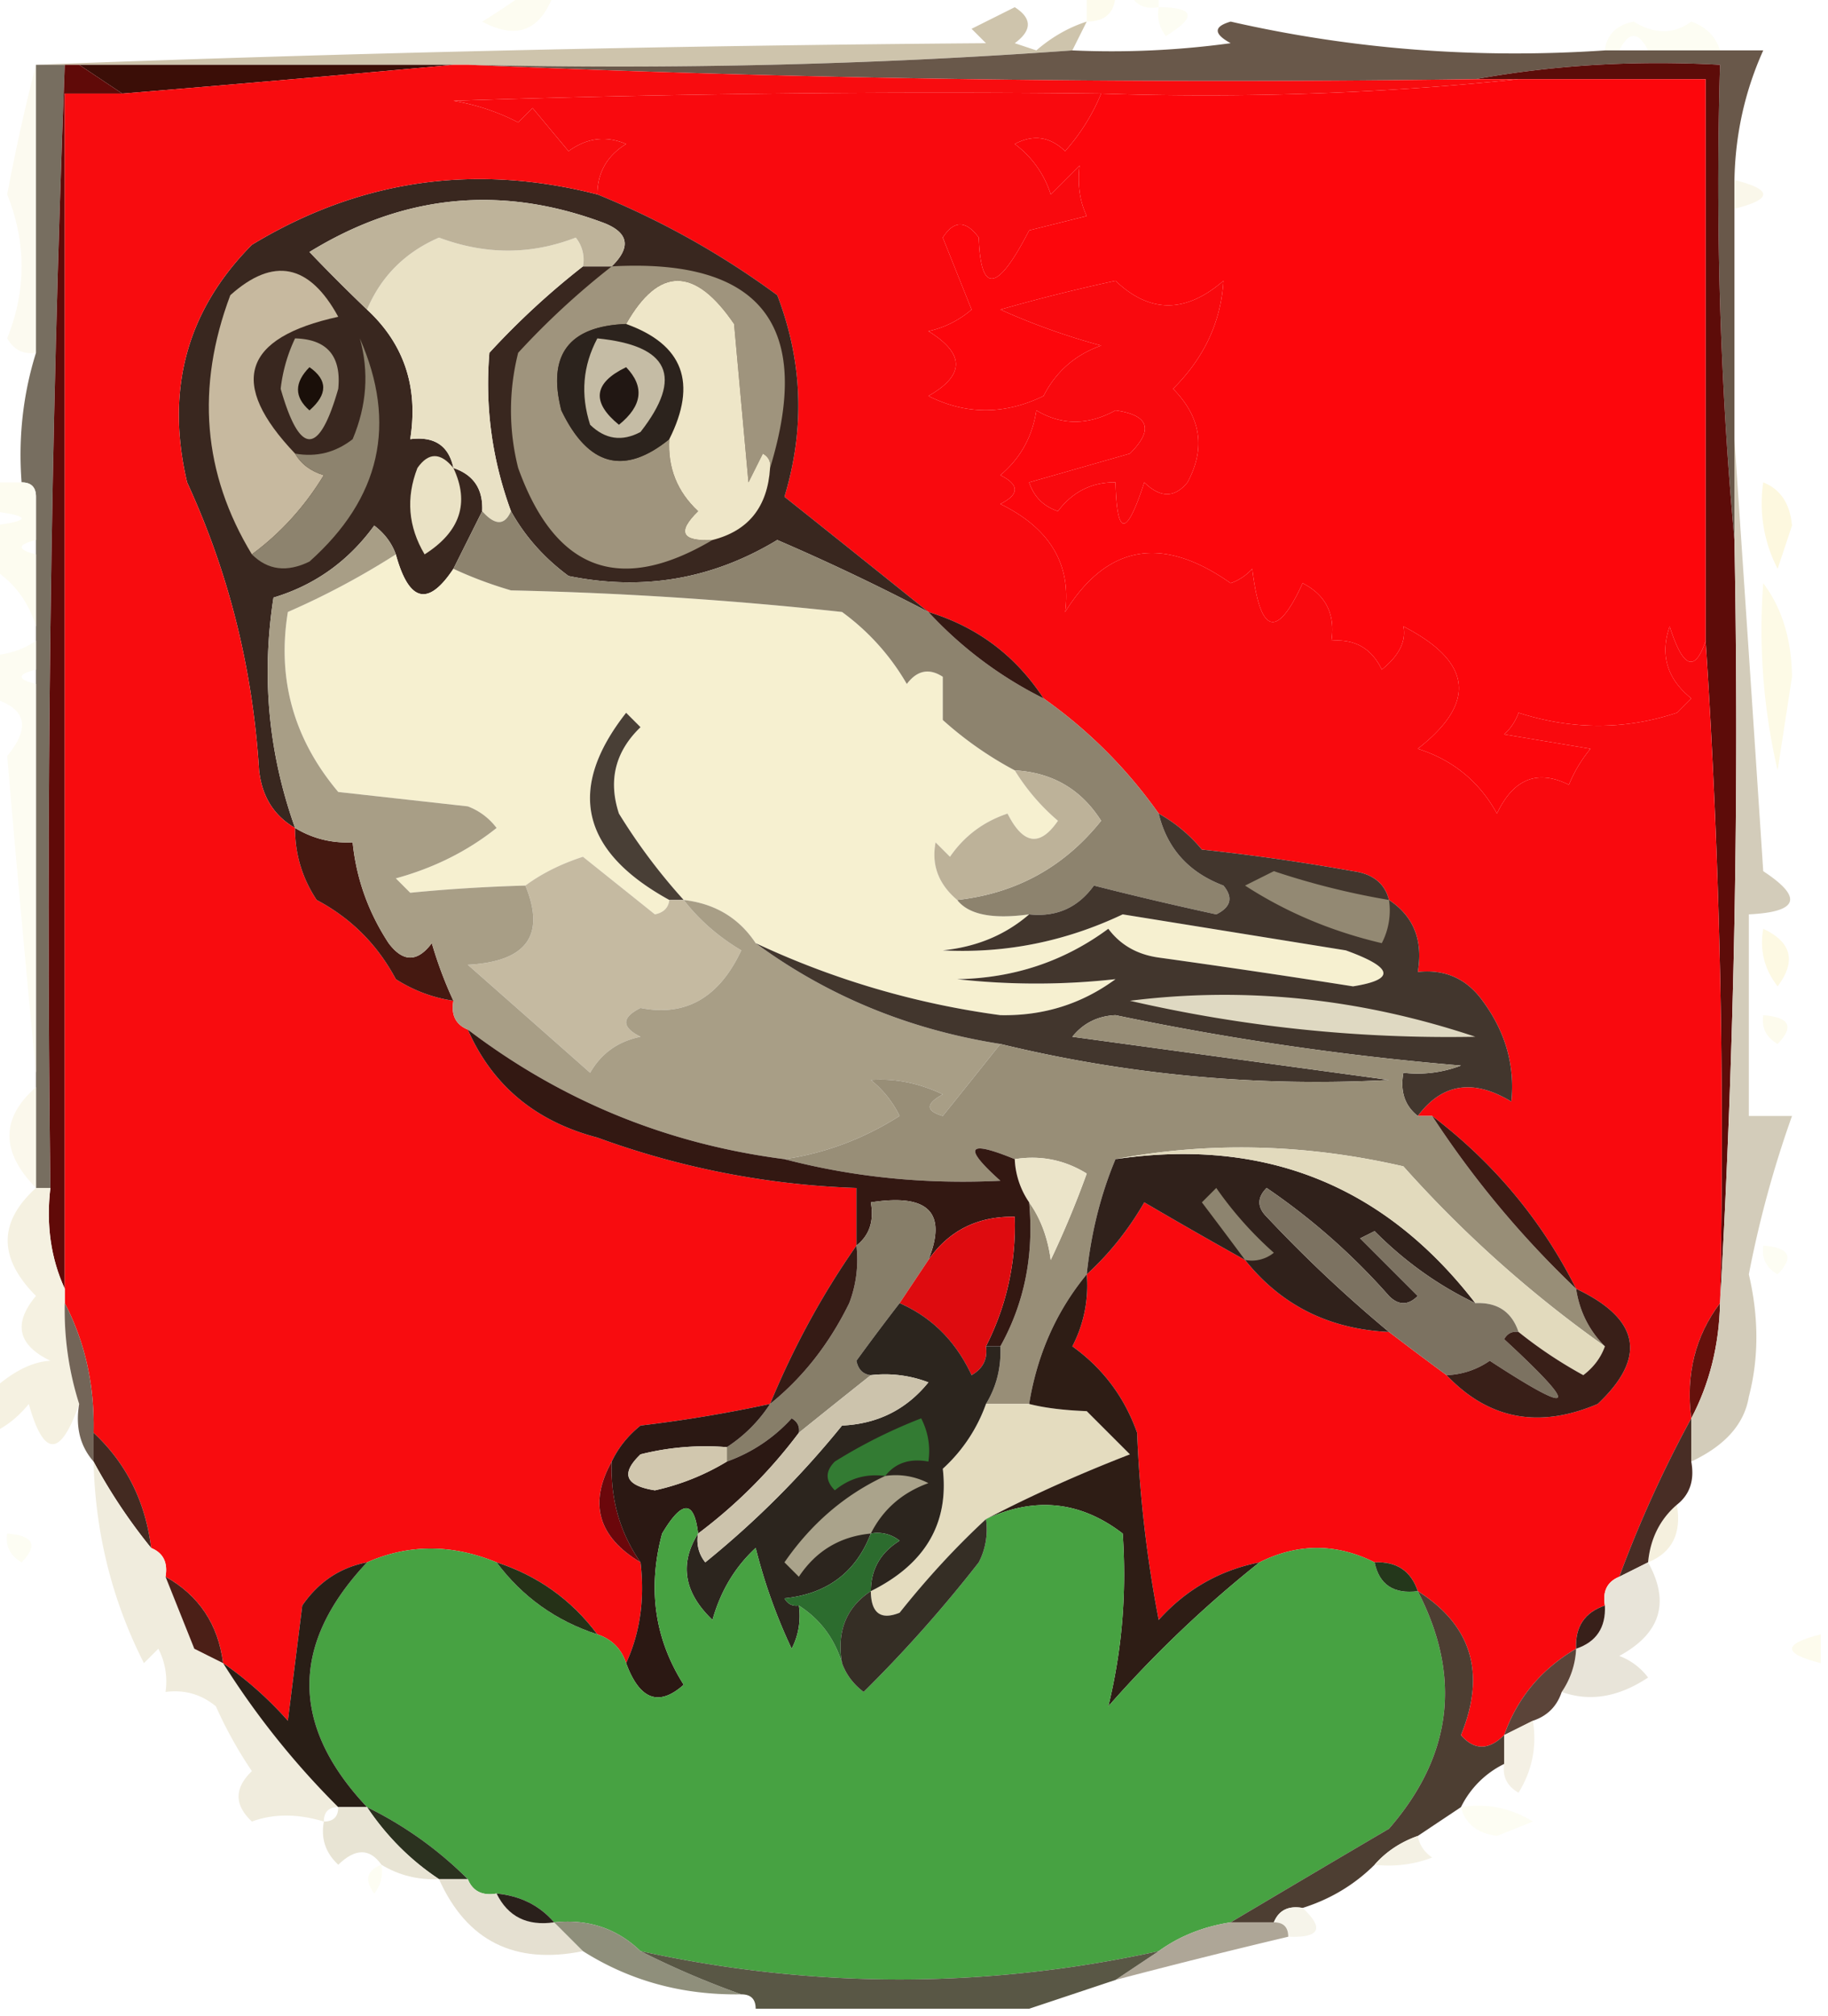 <svg xmlns="http://www.w3.org/2000/svg" width="127" height="140" style="shape-rendering:geometricPrecision;text-rendering:geometricPrecision;image-rendering:optimizeQuality;fill-rule:evenodd;clip-rule:evenodd"><path style="opacity:1" fill="#fdfcf1" d="M36.5-.5h2c-.925 2.631-2.591 3.298-5 2a44.287 44.287 0 0 0 3-2z"/><path style="opacity:1" fill="#fdfbed" d="M75.5-.5h2c0 1.333-.667 2-2 2v-2z"/><path style="opacity:1" fill="#fdfdf3" d="M78.5-.5h2v1c-.992.172-1.658-.162-2-1zM80.5.5c2.5.01 2.668.678.5 2a2.428 2.428 0 0 1-.5-2zM119.5 3.5h-5c-.667-1.333-1.333-1.333-2 0h-1c.12-1.086.787-1.753 2-2 1.455.89 2.789.89 4 0 1.022.355 1.689 1.022 2 2z"/><path style="opacity:1" fill="#cec4ac" d="m75.5 1.5-1 2a441.595 441.595 0 0 1-42 1h-30c21.83-.832 43.83-1.332 66-1.5l-1-1 3-1.5c1.211.774 1.211 1.607 0 2.5l1.5.5c1.077-.93 2.244-1.596 3.5-2z"/><path style="opacity:1" fill="#69584a" d="M111.5 3.5h11c-1.276 2.836-1.942 5.836-2 9v25c-.995-10.82-1.328-21.82-1-33-5.858-.322-11.525.011-17 1-23.506.33-46.84-.002-70-1 14.177.33 28.177-.004 42-1a60.937 60.937 0 0 0 11-.5c-1.196-.654-1.196-1.154 0-1.5 8.467 1.93 17.134 2.597 26 2z"/><path style="opacity:1" fill="#3b0e07" d="M5.5 4.5h26c-7.567.696-15.234 1.363-23 2l-3-2z"/><path style="opacity:1" fill="#5d0c09" d="M102.5 5.5c5.475-.989 11.142-1.322 17-1-.328 11.18.005 22.18 1 33a702.727 702.727 0 0 1-1 53c.33-15.51-.004-30.842-1-46v-39h-16z"/><path style="opacity:1" fill="#f9090e" d="M76.5 6.5c-.582 1.431-1.415 2.764-2.5 4-1.05-1.017-2.216-1.184-3.5-.5a6.975 6.975 0 0 1 2.5 3.5l2-2c-.148 1.325.018 2.492.5 3.5l-4 1c-2.205 4.294-3.371 4.46-3.5.5-.893-1.211-1.726-1.211-2.5 0l2 5a6.807 6.807 0 0 1-3 1.5c2.544 1.563 2.544 3.063 0 4.5 2.625 1.314 5.292 1.314 8 0 .864-1.697 2.197-2.863 4-3.5a46.884 46.884 0 0 1-7-2.5c2.657-.76 5.323-1.426 8-2 2.381 2.269 4.881 2.269 7.5 0-.172 2.851-1.34 5.351-3.5 7.5 1.942 1.972 2.276 4.139 1 6.5-.891 1.09-1.891 1.09-3 0-1.238 3.81-1.904 3.81-2 0-1.643-.02-2.976.647-4 2-1-.333-1.667-1-2-2l7-2c1.667-1.667 1.333-2.667-1-3-1.91 1.048-3.744 1.048-5.5 0-.273 1.829-1.107 3.329-2.5 4.5 1.333.667 1.333 1.333 0 2 3.436 1.684 4.936 4.184 4.5 7.5 2.918-4.681 6.751-5.348 11.5-2a3.646 3.646 0 0 0 1.5-1c.55 4.57 1.717 4.903 3.5 1 1.611.82 2.278 2.154 2 4 1.624-.14 2.79.527 3.5 2 1.204-.97 1.704-1.97 1.5-3 4.781 2.464 5.114 5.297 1 8.5 2.439.774 4.273 2.274 5.5 4.5 1.144-2.417 2.81-3.084 5-2a9.457 9.457 0 0 1 1.5-2.5l-6-1a3.647 3.647 0 0 0 1-1.5c3.726 1.196 7.393 1.196 11 0l1-1c-1.684-1.354-2.184-3.021-1.5-5 .919 2.902 1.752 3.235 2.5 1a529.488 529.488 0 0 1 1 46c-1.723 2.28-2.389 4.947-2 8a83.183 83.183 0 0 0-5 11c-.838.342-1.172 1.008-1 2-1.406.473-2.073 1.473-2 3-2.414 1.411-4.081 3.411-5 6-1.075 1.062-2.075 1.062-3 0 1.752-4.287.752-7.62-3-10-.473-1.406-1.473-2.073-3-2-2.667-1.333-5.333-1.333-8 0-2.767.551-5.1 1.884-7 4a86.708 86.708 0 0 1-1.5-13c-.879-2.48-2.379-4.48-4.5-6a9.106 9.106 0 0 0 1-5c1.554-1.414 2.888-3.08 4-5a346.77 346.77 0 0 0 7 4c2.504 3.143 5.837 4.81 10 5 1.295.988 2.628 1.988 4 3 2.912 3.072 6.412 3.738 10.5 2 3.435-3.233 2.935-5.9-1.5-8-2.382-4.748-5.716-8.748-10-12h-1c1.693-2.266 3.86-2.6 6.5-1 .257-2.517-.41-4.85-2-7-1.11-1.537-2.61-2.204-4.5-2 .38-2.198-.287-3.865-2-5-.291-1.15-1.124-1.816-2.5-2A151.12 151.12 0 0 0 83.5 59a10.521 10.521 0 0 0-3-2.5 33.333 33.333 0 0 0-8-8c-1.943-2.97-4.61-4.97-8-6a2200.089 2200.089 0 0 0-10-8c1.433-4.733 1.266-9.4-.5-14a57.735 57.735 0 0 0-12.5-7c.01-1.517.677-2.684 2-3.5-1.399-.595-2.732-.428-4 .5l-2.5-3-1 1A15.274 15.274 0 0 0 31.5 7c14.996-.5 29.996-.667 45-.5z"/><path style="opacity:1" fill="#faf7ea" d="M120.5 12.5c2.667.667 2.667 1.333 0 2v-2z"/><path style="opacity:1" fill="#fcfaf0" d="M2.5 4.5v20c-.876.13-1.543-.203-2-1 1.333-3.333 1.333-6.667 0-10 .59-3.14 1.256-6.14 2-9z"/><path style="opacity:1" fill="#fd060c" d="M105.5 5.5h13v39c-.748 2.235-1.581 1.902-2.5-1-.684 1.979-.184 3.646 1.5 5l-1 1c-3.607 1.196-7.274 1.196-11 0a3.647 3.647 0 0 1-1 1.5l6 1a9.457 9.457 0 0 0-1.5 2.5c-2.19-1.084-3.856-.417-5 2-1.227-2.226-3.061-3.726-5.5-4.5 4.114-3.203 3.781-6.036-1-8.5.204 1.03-.296 2.03-1.5 3-.71-1.473-1.876-2.14-3.5-2 .278-1.846-.389-3.18-2-4-1.783 3.903-2.95 3.57-3.5-1-.414.457-.914.79-1.5 1-4.749-3.348-8.582-2.681-11.5 2 .436-3.316-1.064-5.816-4.5-7.5 1.333-.667 1.333-1.333 0-2 1.393-1.171 2.227-2.671 2.5-4.5 1.756 1.048 3.59 1.048 5.5 0 2.333.333 2.667 1.333 1 3l-7 2c.333 1 1 1.667 2 2 1.024-1.353 2.357-2.02 4-2 .096 3.81.762 3.81 2 0 1.109 1.09 2.109 1.09 3 0 1.276-2.361.942-4.528-1-6.5 2.16-2.149 3.328-4.649 3.5-7.5-2.619 2.269-5.119 2.269-7.5 0-2.677.574-5.343 1.24-8 2a46.884 46.884 0 0 0 7 2.5c-1.803.637-3.136 1.803-4 3.5-2.708 1.314-5.375 1.314-8 0 2.544-1.437 2.544-2.937 0-4.5a6.807 6.807 0 0 0 3-1.5l-2-5c.774-1.211 1.607-1.211 2.5 0 .129 3.96 1.295 3.794 3.5-.5l4-1c-.482-1.008-.648-2.175-.5-3.5l-2 2a6.975 6.975 0 0 0-2.5-3.5c1.284-.684 2.45-.517 3.5.5 1.085-1.236 1.918-2.569 2.5-4 9.848.327 19.514-.006 29-1z"/><path style="opacity:1" fill="#776e60" d="M2.5 4.5h2a1541.687 1541.687 0 0 0-1 78h-1v-48c0-.667-.333-1-1-1-.236-3.108.097-6.108 1-9v-20z"/><path style="opacity:1" fill="#39271f" d="M41.5 13.5a57.735 57.735 0 0 1 12.5 7c1.766 4.6 1.933 9.267.5 14 3.364 2.675 6.697 5.342 10 8a153.405 153.405 0 0 0-10.5-5c-4.498 2.722-9.331 3.556-14.5 2.5-1.694-1.25-3.027-2.75-4-4.5-1.313-3.576-1.813-7.242-1.5-11a53.855 53.855 0 0 1 6.5-6h2c1.35-1.323 1.183-2.323-.5-3-7.128-2.687-13.961-2.02-20.5 2a124.136 124.136 0 0 0 4 4c2.576 2.387 3.576 5.387 3 9 1.679-.215 2.679.452 3 2 1.406.473 2.073 1.473 2 3l-2 4c-1.756 2.648-3.09 2.314-4-1-.283-.79-.783-1.456-1.5-2-1.799 2.472-4.132 4.14-7 5-.85 5.483-.35 10.817 1.5 16-1.466-.847-2.3-2.18-2.5-4-.44-7.057-2.107-13.724-5-20-1.52-6.438-.02-11.938 4.5-16.5 7.448-4.512 15.449-5.68 24-3.5z"/><path style="opacity:1" fill="#afa58e" d="M20.5 23.5c2.222.059 3.222 1.225 3 3.5-1.333 4.667-2.667 4.667-4 0a10.982 10.982 0 0 1 1-3.5z"/><path style="opacity:1" fill="#1a0f09" d="M21.5 25.5c1.276.886 1.276 1.886 0 3-1.062-.925-1.062-1.925 0-3z"/><path style="opacity:1" fill="#9f947d" d="M42.5 18.5c10.362-.573 14.028 4.094 11 14 .065-.438-.101-.772-.5-1l-1 2-1-11c-2.73-4-5.23-4-7.5 0-3.987.152-5.487 2.152-4.5 6 1.862 3.876 4.362 4.542 7.5 2-.117 1.983.55 3.65 2 5-1.481 1.444-1.148 2.11 1 2-6.435 3.808-10.935 2.142-13.5-5a16.25 16.25 0 0 1 0-8 53.855 53.855 0 0 1 6.5-6z"/><path style="opacity:1" fill="#2c231d" d="M43.5 22.5c3.964 1.422 4.964 4.089 3 8-3.138 2.542-5.638 1.876-7.5-2-.987-3.848.513-5.848 4.5-6z"/><path style="opacity:1" fill="#e9e1c5" d="M40.5 18.5a53.855 53.855 0 0 0-6.5 6c-.313 3.758.187 7.424 1.5 11-.438 1.006-1.104 1.006-2 0 .073-1.527-.594-2.527-2-3-.321-1.548-1.321-2.215-3-2 .576-3.613-.424-6.613-3-9 .978-2.312 2.645-3.978 5-5 3.222 1.206 6.388 1.206 9.5 0 .464.594.631 1.261.5 2z"/><path style="opacity:1" fill="#eee6c8" d="M53.5 32.5c-.17 2.704-1.503 4.37-4 5-2.148.11-2.481-.556-1-2-1.45-1.35-2.117-3.017-2-5 1.964-3.911.964-6.578-3-8 2.27-4 4.77-4 7.5 0l1 11 1-2c.399.228.565.562.5 1z"/><path style="opacity:1" fill="#beb39a" d="M42.5 18.5h-2a2.428 2.428 0 0 0-.5-2c-3.112 1.206-6.278 1.206-9.5 0-2.355 1.022-4.022 2.688-5 5a124.136 124.136 0 0 1-4-4c6.539-4.02 13.372-4.687 20.5-2 1.683.677 1.85 1.677.5 3z"/><path style="opacity:1" fill="#c5bca5" d="M41.5 23.5c4.993.497 5.993 2.664 3 6.5-1.284.684-2.45.517-3.5-.5-.678-2.098-.51-4.098.5-6z"/><path style="opacity:1" fill="#211713" d="M43.5 25.5c1.297 1.349 1.13 2.682-.5 4-1.93-1.577-1.763-2.91.5-4z"/><path style="opacity:1" fill="#c7b99f" d="M20.5 31.5c.418.722 1.084 1.222 2 1.5-1.333 2.19-3 4.024-5 5.5-3.403-5.603-3.903-11.603-1.5-18 2.992-2.68 5.492-2.18 7.5 1.5-6.654 1.453-7.653 4.62-3 9.5z"/><path style="opacity:1" fill="#8d836e" d="M17.5 38.5c2-1.476 3.667-3.31 5-5.5-.916-.278-1.582-.778-2-1.5 1.478.262 2.811-.071 4-1 .982-2.334 1.149-4.668.5-7 2.606 5.93 1.44 11.096-3.5 15.5-1.566.765-2.9.598-4-.5z"/><path style="opacity:1" fill="#fdfcf0" d="M-.5 33.5h2c.667 0 1 .333 1 1v3c-1.333.333-1.333.667 0 1v5c-.522-1.72-1.522-3.053-3-4v-3c2.667-.333 2.667-.667 0-1v-2z"/><path style="opacity:1" fill="#eae2c5" d="M31.5 32.5c1.14 2.428.473 4.428-2 6-1.141-1.921-1.308-3.921-.5-6 .77-1.098 1.603-1.098 2.5 0z"/><path style="opacity:1" fill="#fdf8df" d="M122.5 33.5c1.193.47 1.86 1.47 2 3l-1 3a9.86 9.86 0 0 1-1-6z"/><path style="opacity:1" fill="#600a08" d="M4.5 4.5h1l3 2h-4v83c-.968-2.107-1.302-4.44-1-7-.324-26.074.01-52.074 1-78z"/><path style="opacity:1" fill="#f6f0d0" d="M27.5 38.5c.91 3.314 2.244 3.648 4 1 1.266.59 2.6 1.09 4 1.5 7.688.169 15.355.669 23 1.5a16.197 16.197 0 0 1 4.5 5c.718-.95 1.55-1.117 2.5-.5v3a25.016 25.016 0 0 0 5 3.5c.79 1.294 1.79 2.46 3 3.5-1.249 1.824-2.415 1.657-3.5-.5-1.676.561-3.01 1.561-4 3l-1-1c-.3 1.566.2 2.899 1.5 4 .792 1.018 2.459 1.351 5 1-1.648 1.427-3.648 2.26-6 2.5 4.339.225 8.505-.608 12.5-2.5L93.5 66c3.307 1.195 3.474 2.028.5 2.5a750.08 750.08 0 0 0-13.5-2c-1.495-.21-2.661-.876-3.5-2-3.075 2.27-6.575 3.437-10.5 3.5a49.92 49.92 0 0 0 11 0c-2.352 1.728-5.019 2.561-8 2.5a58.305 58.305 0 0 1-17-5c-1.16-1.75-2.826-2.75-5-3a40.775 40.775 0 0 1-4.5-6c-.756-2.309-.256-4.309 1.5-6l-1-1c-4.151 5.285-3.151 9.619 3 13-.06.543-.393.876-1 1l-5-4c-1.526.494-2.859 1.161-4 2-2.752.078-5.418.245-8 .5l-1-1c2.655-.727 4.988-1.894 7-3.5a4.452 4.452 0 0 0-2-1.5l-9-1c-3.093-3.67-4.26-7.837-3.5-12.5a54.236 54.236 0 0 0 7.5-4z"/><path style="opacity:1" fill="#8d836e" d="M33.5 35.5c.896 1.006 1.562 1.006 2 0 .973 1.75 2.306 3.25 4 4.5 5.169 1.056 10.002.222 14.5-2.5a153.405 153.405 0 0 1 10.5 5 27.683 27.683 0 0 0 8 6 33.333 33.333 0 0 1 8 8c.585 2.422 2.085 4.089 4.5 5 .688.832.521 1.498-.5 2a244.646 244.646 0 0 1-8.5-2c-1.11 1.537-2.61 2.203-4.5 2-2.541.351-4.208.018-5-1 4.106-.46 7.439-2.294 10-5.5-1.389-2.188-3.389-3.354-6-3.5a25.016 25.016 0 0 1-5-3.5v-3c-.95-.617-1.782-.45-2.5.5a16.197 16.197 0 0 0-4.5-5 266.653 266.653 0 0 0-23-1.5c-1.4-.41-2.734-.91-4-1.5l2-4z"/><path style="opacity:1" fill="#351913" d="M64.5 42.5c3.39 1.03 6.057 3.03 8 6a27.683 27.683 0 0 1-8-6z"/><path style="opacity:1" fill="#fdfae6" d="M122.5 40.5c1.3 1.723 1.967 3.89 2 6.5l-1 6.5a43.116 43.116 0 0 1-1-13z"/><path style="opacity:1" fill="#fdfcf2" d="M2.5 44.5v2c-1.333.333-1.333.667 0 1v27a1908.348 1908.348 0 0 1-2-22c1.647-1.988 1.314-3.321-1-4v-3a5.728 5.728 0 0 0 3-1z"/><path style="opacity:1" fill="#f80c0f" d="M31.5 4.5h1c23.16.998 46.494 1.33 70 1h3c-9.486.994-19.152 1.327-29 1-15.004-.167-30.004 0-45 .5 1.601.273 3.101.773 4.5 1.5l1-1 2.5 3c1.268-.928 2.601-1.095 4-.5-1.323.816-1.99 1.983-2 3.5-8.551-2.18-16.552-1.012-24 3.5-4.52 4.562-6.02 10.062-4.5 16.5 2.893 6.276 4.56 12.943 5 20 .2 1.82 1.034 3.153 2.5 4-.009 1.808.491 3.475 1.5 5 2.386 1.263 4.22 3.097 5.5 5.5a10.123 10.123 0 0 0 4 1.5c-.172.992.162 1.658 1 2 1.706 3.879 4.706 6.379 9 7.5a57.974 57.974 0 0 0 18 3.5v4c-2.362 3.374-4.362 7.04-6 11a97.442 97.442 0 0 1-9 1.5c-.88.708-1.547 1.542-2 2.5-1.615 2.902-.949 5.235 2 7 .302 2.559-.032 4.893-1 7-.333-1-1-1.667-2-2-1.796-2.4-4.13-4.067-7-5-3.104-1.275-6.104-1.275-9 0-1.871.359-3.371 1.359-4.5 3l-1 8a25.154 25.154 0 0 0-4.5-4c-.345-2.698-1.678-4.698-4-6 .172-.992-.162-1.658-1-2-.396-3.221-1.73-5.888-4-8 .08-3.281-.587-6.281-2-9v-84h4c7.766-.637 15.433-1.304 23-2z"/><path style="opacity:1" fill="#493f36" d="M47.5 62.5h-1c-6.151-3.381-7.151-7.715-3-13l1 1c-1.756 1.691-2.256 3.691-1.5 6a40.775 40.775 0 0 0 4.5 6z"/><path style="opacity:1" fill="#bdb299" d="M70.5 53.5c2.611.146 4.611 1.312 6 3.5-2.561 3.206-5.894 5.04-10 5.5-1.3-1.101-1.8-2.434-1.5-4l1 1c.99-1.439 2.324-2.439 4-3 1.085 2.157 2.251 2.324 3.5.5a14.692 14.692 0 0 1-3-3.5z"/><path style="opacity:1" fill="#451911" d="M20.5 57.5c1.208.734 2.541 1.067 4 1 .255 2.516 1.089 4.85 2.5 7 1 1.333 2 1.333 3 0 .41 1.4.91 2.734 1.5 4a10.123 10.123 0 0 1-4-1.5c-1.28-2.403-3.114-4.237-5.5-5.5-1.009-1.525-1.509-3.192-1.5-5z"/><path style="opacity:1" fill="#c5baa1" d="M46.5 62.5h1c1.074 1.385 2.407 2.551 4 3.5-1.536 3.285-3.869 4.619-7 4-1.333.667-1.333 1.333 0 2-1.56.318-2.728 1.15-3.5 2.5a7362.318 7362.318 0 0 0-8.5-7.5c4.086-.213 5.42-2.047 4-5.5 1.141-.839 2.474-1.506 4-2l5 4c.607-.124.94-.457 1-1z"/><path style="opacity:1" fill="#fdf9e3" d="M122.5 64.5c1.976.927 2.309 2.26 1 4-.929-1.189-1.262-2.522-1-4z"/><path style="opacity:1" fill="#a89e86" d="M27.5 38.5a54.236 54.236 0 0 1-7.5 4c-.76 4.663.407 8.83 3.5 12.5l9 1a4.452 4.452 0 0 1 2 1.5c-2.012 1.606-4.345 2.773-7 3.5l1 1c2.582-.255 5.248-.422 8-.5 1.42 3.453.086 5.287-4 5.5 2.818 2.482 5.651 4.982 8.5 7.5.772-1.35 1.94-2.182 3.5-2.5-1.333-.667-1.333-1.333 0-2 3.131.619 5.464-.715 7-4-1.593-.949-2.926-2.115-4-3.5 2.174.25 3.84 1.25 5 3 5.002 3.675 10.67 6.008 17 7-1.31 1.648-2.643 3.314-4 5-1.196-.346-1.196-.846 0-1.5-1.665-.788-3.331-1.122-5-1a7.253 7.253 0 0 1 2 2.5c-2.49 1.583-5.157 2.583-8 3-8.161-1.052-15.495-4.052-22-9-.838-.342-1.172-1.008-1-2-.59-1.266-1.09-2.6-1.5-4-1 1.333-2 1.333-3 0-1.411-2.15-2.245-4.484-2.5-7-1.459.067-2.792-.266-4-1-1.85-5.183-2.35-10.517-1.5-16 2.868-.86 5.201-2.528 7-5 .717.544 1.217 1.21 1.5 2z"/><path style="opacity:1" fill="#fdfbed" d="M122.5 70.5c1.837.14 2.17.806 1 2-.798-.457-1.131-1.124-1-2z"/><path style="opacity:1" fill="#42362d" d="M80.5 56.5a10.521 10.521 0 0 1 3 2.5c3.519.377 7.019.877 10.5 1.5 1.376.184 2.209.85 2.5 2 1.713 1.135 2.38 2.802 2 5 1.89-.204 3.39.463 4.5 2 1.59 2.15 2.257 4.483 2 7-2.64-1.6-4.807-1.266-6.5 1-.904-.709-1.237-1.709-1-3a8.434 8.434 0 0 0 4-.5 197.69 197.69 0 0 1-24-3.5c-1.237.056-2.237.556-3 1.5l22 3a92.89 92.89 0 0 1-27-2.5c-6.33-.992-11.998-3.325-17-7a58.305 58.305 0 0 0 17 5c2.981.061 5.648-.772 8-2.5a49.92 49.92 0 0 1-11 0c3.925-.063 7.425-1.23 10.5-3.5.839 1.124 2.005 1.79 3.5 2a750.08 750.08 0 0 1 13.5 2c2.974-.472 2.807-1.305-.5-2.5L78 63.5c-3.995 1.892-8.161 2.725-12.5 2.5 2.352-.24 4.352-1.073 6-2.5 1.89.203 3.39-.463 4.5-2 2.796.711 5.63 1.378 8.5 2 1.021-.502 1.188-1.168.5-2-2.415-.911-3.915-2.578-4.5-5z"/><path style="opacity:1" fill="#dfd9c2" d="M78.5 69.5c8.008-1.003 16.008-.17 24 2.5a98.476 98.476 0 0 1-24-2.5z"/><path style="opacity:1" fill="#938973" d="M96.5 62.5a4.932 4.932 0 0 1-.5 3c-3.478-.814-6.645-2.148-9.5-4l2-1a53.081 53.081 0 0 0 8 2z"/><path style="opacity:1" fill="#988e77" d="M98.5 77.5h1a67.25 67.25 0 0 0 10 12c.233 1.562.9 2.895 2 4a82.901 82.901 0 0 1-14-12.5c-6.795-1.564-13.462-1.731-20-.5-1.031 2.46-1.698 5.127-2 8-2.107 2.557-3.44 5.557-4 9h-3c.734-1.208 1.067-2.541 1-4 1.674-3.007 2.341-6.34 2-10 .79 1.109 1.29 2.442 1.5 4 .93-1.96 1.764-3.96 2.5-6-1.545-.952-3.212-1.285-5-1-3.297-1.355-3.63-.855-1 1.5-5.19.256-10.19-.244-15-1.5 2.843-.417 5.51-1.417 8-3a7.253 7.253 0 0 0-2-2.5c1.669-.122 3.335.212 5 1-1.196.654-1.196 1.154 0 1.5 1.357-1.686 2.69-3.352 4-5a92.89 92.89 0 0 0 27 2.5l-22-3c.763-.944 1.763-1.444 3-1.5a197.69 197.69 0 0 0 24 3.5 8.434 8.434 0 0 1-4 .5c-.237 1.291.096 2.291 1 3z"/><path style="opacity:1" fill="#fbf8ec" d="M2.5 75.5v7c-2.46-2.511-2.46-4.844 0-7z"/><path style="opacity:1" fill="#ebe4c9" d="M70.5 80.5c1.788-.285 3.455.048 5 1a66.678 66.678 0 0 1-2.5 6c-.21-1.558-.71-2.891-1.5-4a5.728 5.728 0 0 1-1-3z"/><path style="opacity:1" fill="#30211b" d="M77.5 80.5c10.351-1.518 18.684 1.815 25 10-2.575-1.228-4.908-2.895-7-5l-1 .5 4 4c-.667.667-1.333.667-2 0a45.24 45.24 0 0 0-8.5-7.5c-.667.667-.667 1.333 0 2a94.358 94.358 0 0 0 8.5 8c-4.163-.19-7.496-1.857-10-5a346.77 346.77 0 0 1-7-4c-1.112 1.92-2.446 3.586-4 5 .302-2.873.969-5.54 2-8z"/><path style="opacity:1" fill="#331812" d="M32.5 71.5c6.505 4.948 13.839 7.948 22 9 4.81 1.256 9.81 1.756 15 1.5-2.63-2.355-2.297-2.855 1-1.5a5.728 5.728 0 0 0 1 3c.341 3.66-.326 6.993-2 10h-1c1.429-2.808 2.096-5.808 2-9-2.577-.045-4.577.955-6 3 1.325-3.295-.009-4.628-4-4 .237 1.291-.096 2.291-1 3v-4a57.974 57.974 0 0 1-18-3.5c-4.294-1.121-7.294-3.621-9-7.5z"/><path style="opacity:1" fill="#877e69" d="m64.5 87.5-2 3a171.62 171.62 0 0 0-3 4c.124.607.457.94 1 1a807.966 807.966 0 0 0-5 4c.065-.438-.101-.772-.5-1a11.107 11.107 0 0 1-4.5 3v-1a10.174 10.174 0 0 0 3-3c2.276-1.83 4.109-4.164 5.5-7a8.434 8.434 0 0 0 .5-4c.904-.709 1.237-1.709 1-3 3.991-.628 5.325.705 4 4z"/><path style="opacity:1" fill="#8d846f" d="M86.5 87.5a493.061 493.061 0 0 0-3-4l1-1a25.522 25.522 0 0 0 4 4.5 2.428 2.428 0 0 1-2 .5z"/><path style="opacity:1" fill="#3c1b14" d="M99.5 77.5c4.284 3.252 7.618 7.252 10 12a67.25 67.25 0 0 1-10-12z"/><path style="opacity:1" fill="#e2dabd" d="M111.5 93.5c-.283.79-.783 1.456-1.5 2a30.818 30.818 0 0 1-4.5-3c-.473-1.406-1.473-2.073-3-2-6.316-8.185-14.649-11.518-25-10 6.538-1.231 13.205-1.064 20 .5a82.901 82.901 0 0 0 14 12.5z"/><path style="opacity:1" fill="#fdfdf3" d="M122.5 86.5c1.837.14 2.17.806 1 2-.798-.457-1.131-1.124-1-2z"/><path style="opacity:1" fill="#de0b0f" d="M68.5 93.5c.13.876-.203 1.543-1 2-1.094-2.354-2.761-4.02-5-5l2-3c1.423-2.045 3.423-3.045 6-3 .096 3.192-.571 6.192-2 9z"/><path style="opacity:1" fill="#f5f1e1" d="M2.5 82.5h1c-.302 2.56.032 4.893 1 7v1a21.446 21.446 0 0 0 1 7c-1.294 3.723-2.46 3.723-3.5 0-.708.88-1.542 1.547-2.5 2v-3c1.413-1.266 2.746-1.933 4-2-2.27-1.093-2.603-2.593-1-4.5-2.622-2.633-2.622-5.133 0-7.5z"/><path style="opacity:1" fill="#7c7261" d="M102.5 90.5c1.527-.073 2.527.594 3 2-.438-.065-.772.101-1 .5 5.303 4.896 4.97 5.396-1 1.5a5.577 5.577 0 0 1-3 1 303.438 303.438 0 0 1-4-3 94.358 94.358 0 0 1-8.5-8c-.667-.667-.667-1.333 0-2a45.24 45.24 0 0 1 8.5 7.5c.667.667 1.333.667 2 0l-4-4 1-.5c2.092 2.105 4.425 3.772 7 5z"/><path style="opacity:1" fill="#351b15" d="M59.5 86.5a8.434 8.434 0 0 1-.5 4c-1.391 2.836-3.224 5.17-5.5 7 1.638-3.96 3.638-7.626 6-11z"/><path style="opacity:1" fill="#65110c" d="M119.5 90.5c-.065 2.928-.732 5.595-2 8-.389-3.053.277-5.72 2-8z"/><path style="opacity:1" fill="#d3ccba" d="M120.5 30.5c.667 9.841 1.333 19.841 2 30 2.79 1.833 2.457 2.833-1 3v14h3a75.015 75.015 0 0 0-3 11c.699 2.986.699 5.82 0 8.5-.313 1.897-1.647 3.397-4 4.5v-3c1.268-2.405 1.935-5.072 2-8a702.727 702.727 0 0 0 1-53v-7z"/><path style="opacity:1" fill="#736558" d="M4.5 90.5c1.413 2.719 2.08 5.719 2 9v2c-.934-1.068-1.268-2.401-1-4a21.446 21.446 0 0 1-1-7z"/><path style="opacity:1" fill="#391f18" d="M109.5 89.5c4.435 2.1 4.935 4.767 1.5 8-4.088 1.738-7.588 1.072-10.5-2a5.577 5.577 0 0 0 3-1c5.97 3.896 6.303 3.396 1-1.5.228-.399.562-.565 1-.5a30.818 30.818 0 0 0 4.5 3c.717-.544 1.217-1.21 1.5-2-1.1-1.105-1.767-2.438-2-4z"/><path style="opacity:1" fill="#e4dcbf" d="M68.5 97.5h3c1.052.271 2.385.438 4 .5l3 3c-3.572 1.385-6.906 2.885-10 4.5-2.083 1.924-4.083 4.091-6 6.5-1.316.528-1.983.028-2-1.5 3.776-1.872 5.443-4.705 5-8.5a11.113 11.113 0 0 0 3-4.5z"/><path style="opacity:1" fill="#432a21" d="M6.5 99.5c2.27 2.112 3.604 4.779 4 8a38.498 38.498 0 0 1-4-6v-2z"/><path style="opacity:1" fill="#2c251e" d="M62.5 90.5c2.239.98 3.906 2.646 5 5 .797-.457 1.13-1.124 1-2h1c.067 1.459-.266 2.792-1 4a11.113 11.113 0 0 1-3 4.5c.443 3.795-1.224 6.628-5 8.5.01-1.517.677-2.684 2-3.5a2.429 2.429 0 0 0-2-.5c-1.036 2.694-3.036 4.194-6 4.5.228.399.562.565 1 .5a4.932 4.932 0 0 1-.5 3 38.108 38.108 0 0 1-2.5-7c-1.435 1.324-2.435 2.99-3 5-1.986-1.895-2.319-3.895-1-6a2.427 2.427 0 0 0 .5 2c3.5-2.833 6.667-6 9.5-9.5 2.474-.113 4.474-1.113 6-3a8.434 8.434 0 0 0-4-.5c-.543-.06-.876-.393-1-1a171.62 171.62 0 0 1 3-4z"/><path style="opacity:1" fill="#337b33" d="M61.5 102.5c-1.322-.17-2.489.163-3.5 1-.667-.667-.667-1.333 0-2a35.647 35.647 0 0 1 6-3c.483.948.65 1.948.5 3-1.291-.237-2.291.096-3 1z"/><path style="opacity:1" fill="#2e1d15" d="M75.5 88.5a9.106 9.106 0 0 1-1 5c2.121 1.52 3.621 3.52 4.5 6a86.708 86.708 0 0 0 1.5 13c1.9-2.116 4.233-3.449 7-4a81.355 81.355 0 0 0-10.5 10c.953-3.897 1.287-7.897 1-12-2.928-2.25-6.094-2.584-9.5-1 3.094-1.615 6.428-3.115 10-4.5l-3-3c-1.615-.062-2.948-.229-4-.5.56-3.443 1.893-6.443 4-9z"/><path style="opacity:1" fill="#f0ecdd" d="M6.5 101.5a38.498 38.498 0 0 0 4 6c.838.342 1.172 1.008 1 2l2 5 2 1a56.71 56.71 0 0 0 8 10c-.667 0-1 .333-1 1-1.83-.552-3.497-.552-5 0-1.231-1.151-1.231-2.317 0-3.5a29.465 29.465 0 0 1-2.5-4.5c-1.011-.837-2.178-1.17-3.5-1a4.932 4.932 0 0 0-.5-3l-1 1c-2.213-4.355-3.38-9.022-3.5-14z"/><path style="opacity:1" fill="#6b070b" d="M42.5 101.5c-.1 2.608.567 4.942 2 7-2.949-1.765-3.615-4.098-2-7z"/><path style="opacity:1" fill="#2b1813" d="M53.5 97.5a10.174 10.174 0 0 1-3 3 18.452 18.452 0 0 0-6 .5c-1.402 1.342-1.069 2.176 1 2.5a16.485 16.485 0 0 0 5-2 11.107 11.107 0 0 0 4.5-3c.399.228.565.562.5 1-2 2.667-4.333 5-7 7-.275-2.342-1.108-2.342-2.5 0-1.023 3.817-.523 7.317 1.5 10.5-1.73 1.545-3.062 1.045-4-1.5.968-2.107 1.302-4.441 1-7-1.433-2.058-2.1-4.392-2-7 .453-.958 1.12-1.792 2-2.5a97.442 97.442 0 0 0 9-1.5z"/><path style="opacity:1" fill="#d1c7ae" d="M50.5 100.5v1a16.485 16.485 0 0 1-5 2c-2.069-.324-2.402-1.158-1-2.5a18.452 18.452 0 0 1 6-.5z"/><path style="opacity:1" fill="#ccc3ac" d="M60.5 95.5a8.434 8.434 0 0 1 4 .5c-1.526 1.887-3.526 2.887-6 3-2.833 3.5-6 6.667-9.5 9.5a2.427 2.427 0 0 1-.5-2c2.667-2 5-4.333 7-7a807.966 807.966 0 0 1 5-4z"/><path style="opacity:1" fill="#47a242" d="M48.5 106.5c-1.319 2.105-.986 4.105 1 6 .565-2.01 1.565-3.676 3-5a38.108 38.108 0 0 0 2.5 7c.483-.948.65-1.948.5-3 1.478.948 2.478 2.281 3 4 .283.789.783 1.456 1.5 2a93.433 93.433 0 0 0 8-9c.483-.948.65-1.948.5-3 3.406-1.584 6.572-1.25 9.5 1 .287 4.103-.047 8.103-1 12a81.355 81.355 0 0 1 10.5-10c2.667-1.333 5.333-1.333 8 0 .321 1.548 1.321 2.215 3 2 3.071 5.933 2.404 11.433-2 16.5-3.73 2.193-7.397 4.36-11 6.5-1.903.296-3.57.963-5 2-12.005 2.623-24.005 2.623-36 0-1.642-1.581-3.642-2.247-6-2-1.014-1.174-2.347-1.84-4-2-.992.172-1.658-.162-2-1a26.169 26.169 0 0 0-7-5c-5.333-5.667-5.333-11.333 0-17 2.896-1.275 5.896-1.275 9 0 1.796 2.4 4.13 4.067 7 5 1 .333 1.667 1 2 2 .938 2.545 2.27 3.045 4 1.5-2.023-3.183-2.523-6.683-1.5-10.5 1.392-2.342 2.225-2.342 2.5 0z"/><path style="opacity:1" fill="#f5f0de" d="M116.5 104.5c.343 1.983-.324 3.317-2 4 .16-1.653.826-2.986 2-4z"/><path style="opacity:1" fill="#fdfdf3" d="M.5 106.5c1.837.139 2.17.806 1 2-.798-.457-1.13-1.124-1-2z"/><path style="opacity:1" fill="#482d25" d="M117.5 98.5v3c.237 1.291-.096 2.291-1 3-1.174 1.014-1.84 2.347-2 4l-2 1a83.183 83.183 0 0 1 5-11z"/><path style="opacity:1" fill="#aaa38b" d="M61.5 102.5a4.934 4.934 0 0 1 3 .5c-1.824.66-3.157 1.827-4 3.5-2.138.203-3.805 1.203-5 3l-1-1c1.864-2.696 4.197-4.696 7-6z"/><path style="opacity:1" fill="#24371b" d="M95.5 108.5c1.527-.073 2.527.594 3 2-1.679.215-2.679-.452-3-2z"/><path style="opacity:1" fill="#e8e4d9" d="M114.5 108.5c1.539 2.772.873 4.939-2 6.5a4.457 4.457 0 0 1 2 1.5c-2.054 1.365-4.054 1.699-6 1a5.727 5.727 0 0 0 1-3c1.406-.473 2.073-1.473 2-3-.172-.992.162-1.658 1-2l2-1z"/><path style="opacity:1" fill="#253117" d="M34.5 108.5c2.87.933 5.204 2.6 7 5-2.87-.933-5.204-2.6-7-5z"/><path style="opacity:1" fill="#2c6c2e" d="M60.5 106.5a2.429 2.429 0 0 1 2 .5c-1.323.816-1.99 1.983-2 3.5-1.713 1.135-2.38 2.802-2 5-.522-1.719-1.522-3.052-3-4-.438.065-.772-.101-1-.5 2.964-.306 4.964-1.806 6-4.5z"/><path style="opacity:1" fill="#352e25" d="M68.5 105.5a4.932 4.932 0 0 1-.5 3 93.433 93.433 0 0 1-8 9c-.717-.544-1.217-1.211-1.5-2-.38-2.198.287-3.865 2-5 .017 1.528.684 2.028 2 1.5 1.917-2.409 3.917-4.576 6-6.5z"/><path style="opacity:1" fill="#4b1f17" d="M11.5 109.5c2.322 1.302 3.655 3.302 4 6l-2-1-2-5z"/><path style="opacity:1" fill="#38201a" d="M111.5 111.5c.073 1.527-.594 2.527-2 3-.073-1.527.594-2.527 2-3z"/><path style="opacity:1" fill="#fdfbed" d="M126.5 113.5v2c-2.667-.667-2.667-1.333 0-2z"/><path style="opacity:1" fill="#5b4439" d="M109.5 114.5a5.727 5.727 0 0 1-1 3c-.333 1-1 1.667-2 2l-2 1c.919-2.589 2.586-4.589 5-6z"/><path style="opacity:1" fill="#291e16" d="M25.5 108.5c-5.333 5.667-5.333 11.333 0 17h-2a56.71 56.71 0 0 1-8-10 25.154 25.154 0 0 1 4.5 4l1-8c1.129-1.641 2.629-2.641 4.5-3z"/><path style="opacity:1" fill="#f4f0e4" d="M106.5 119.5c.285 1.788-.048 3.455-1 5-.798-.457-1.131-1.124-1-2v-2l2-1z"/><path style="opacity:1" fill="#4d3e32" d="M98.5 110.5c3.752 2.38 4.752 5.713 3 10 .925 1.062 1.925 1.062 3 0v2a6.547 6.547 0 0 0-3 3l-3 2c-1.21.432-2.21 1.099-3 2-1.4 1.39-3.066 2.39-5 3-.992-.172-1.658.162-2 1h-3c3.603-2.14 7.27-4.307 11-6.5 4.404-5.067 5.071-10.567 2-16.5z"/><path style="opacity:1" fill="#2b311f" d="M25.5 125.5a26.169 26.169 0 0 1 7 5h-2c-1.973-1.306-3.64-2.973-5-5z"/><path style="opacity:1" fill="#fdfdf3" d="M101.5 125.5c1.788-.285 3.455.048 5 1l-2.5 1c-1.376-.184-2.209-.851-2.5-2z"/><path style="opacity:1" fill="#e8e4d4" d="M23.5 125.5h2c1.36 2.027 3.027 3.694 5 5-1.459.067-2.792-.266-4-1-.813-1.153-1.813-1.153-3 0-.886-.825-1.219-1.825-1-3 .667 0 1-.333 1-1z"/><path style="opacity:1" fill="#f4f1e4" d="M98.5 127.5c.11.617.444 1.117 1 1.5a8.43 8.43 0 0 1-4 .5c.79-.901 1.79-1.568 3-2z"/><path style="opacity:1" fill="#fdfdf3" d="M26.5 129.5a2.427 2.427 0 0 1-.5 2c-.692-.937-.525-1.603.5-2z"/><path style="opacity:1" fill="#e5e0d1" d="M30.5 130.5h2c.342.838 1.008 1.172 2 1 .787 1.604 2.12 2.271 4 2l2 2c-4.745.961-8.078-.706-10-5z"/><path style="opacity:1" fill="#2a201b" d="M34.5 131.5c1.653.16 2.986.826 4 2-1.88.271-3.213-.396-4-2z"/><path style="opacity:1" fill="#f6f4ea" d="M88.5 133.5c.342-.838 1.008-1.172 2-1 1.531 1.425 1.198 2.091-1 2 0-.667-.333-1-1-1z"/><path style="opacity:1" fill="#aea697" d="M85.5 133.5h3c.667 0 1 .333 1 1a492.112 492.112 0 0 0-12 3l3-2c1.43-1.037 3.097-1.704 5-2z"/><path style="opacity:1" fill="#8f8f7b" d="M38.5 133.5c2.358-.247 4.358.419 6 2a60.416 60.416 0 0 0 7 3c-4.07.068-7.737-.932-11-3l-2-2z"/><path style="opacity:1" fill="#595745" d="M44.5 135.5c11.995 2.623 23.995 2.623 36 0l-3 2-6 2h-19c0-.667-.333-1-1-1a60.416 60.416 0 0 1-7-3z"/></svg>